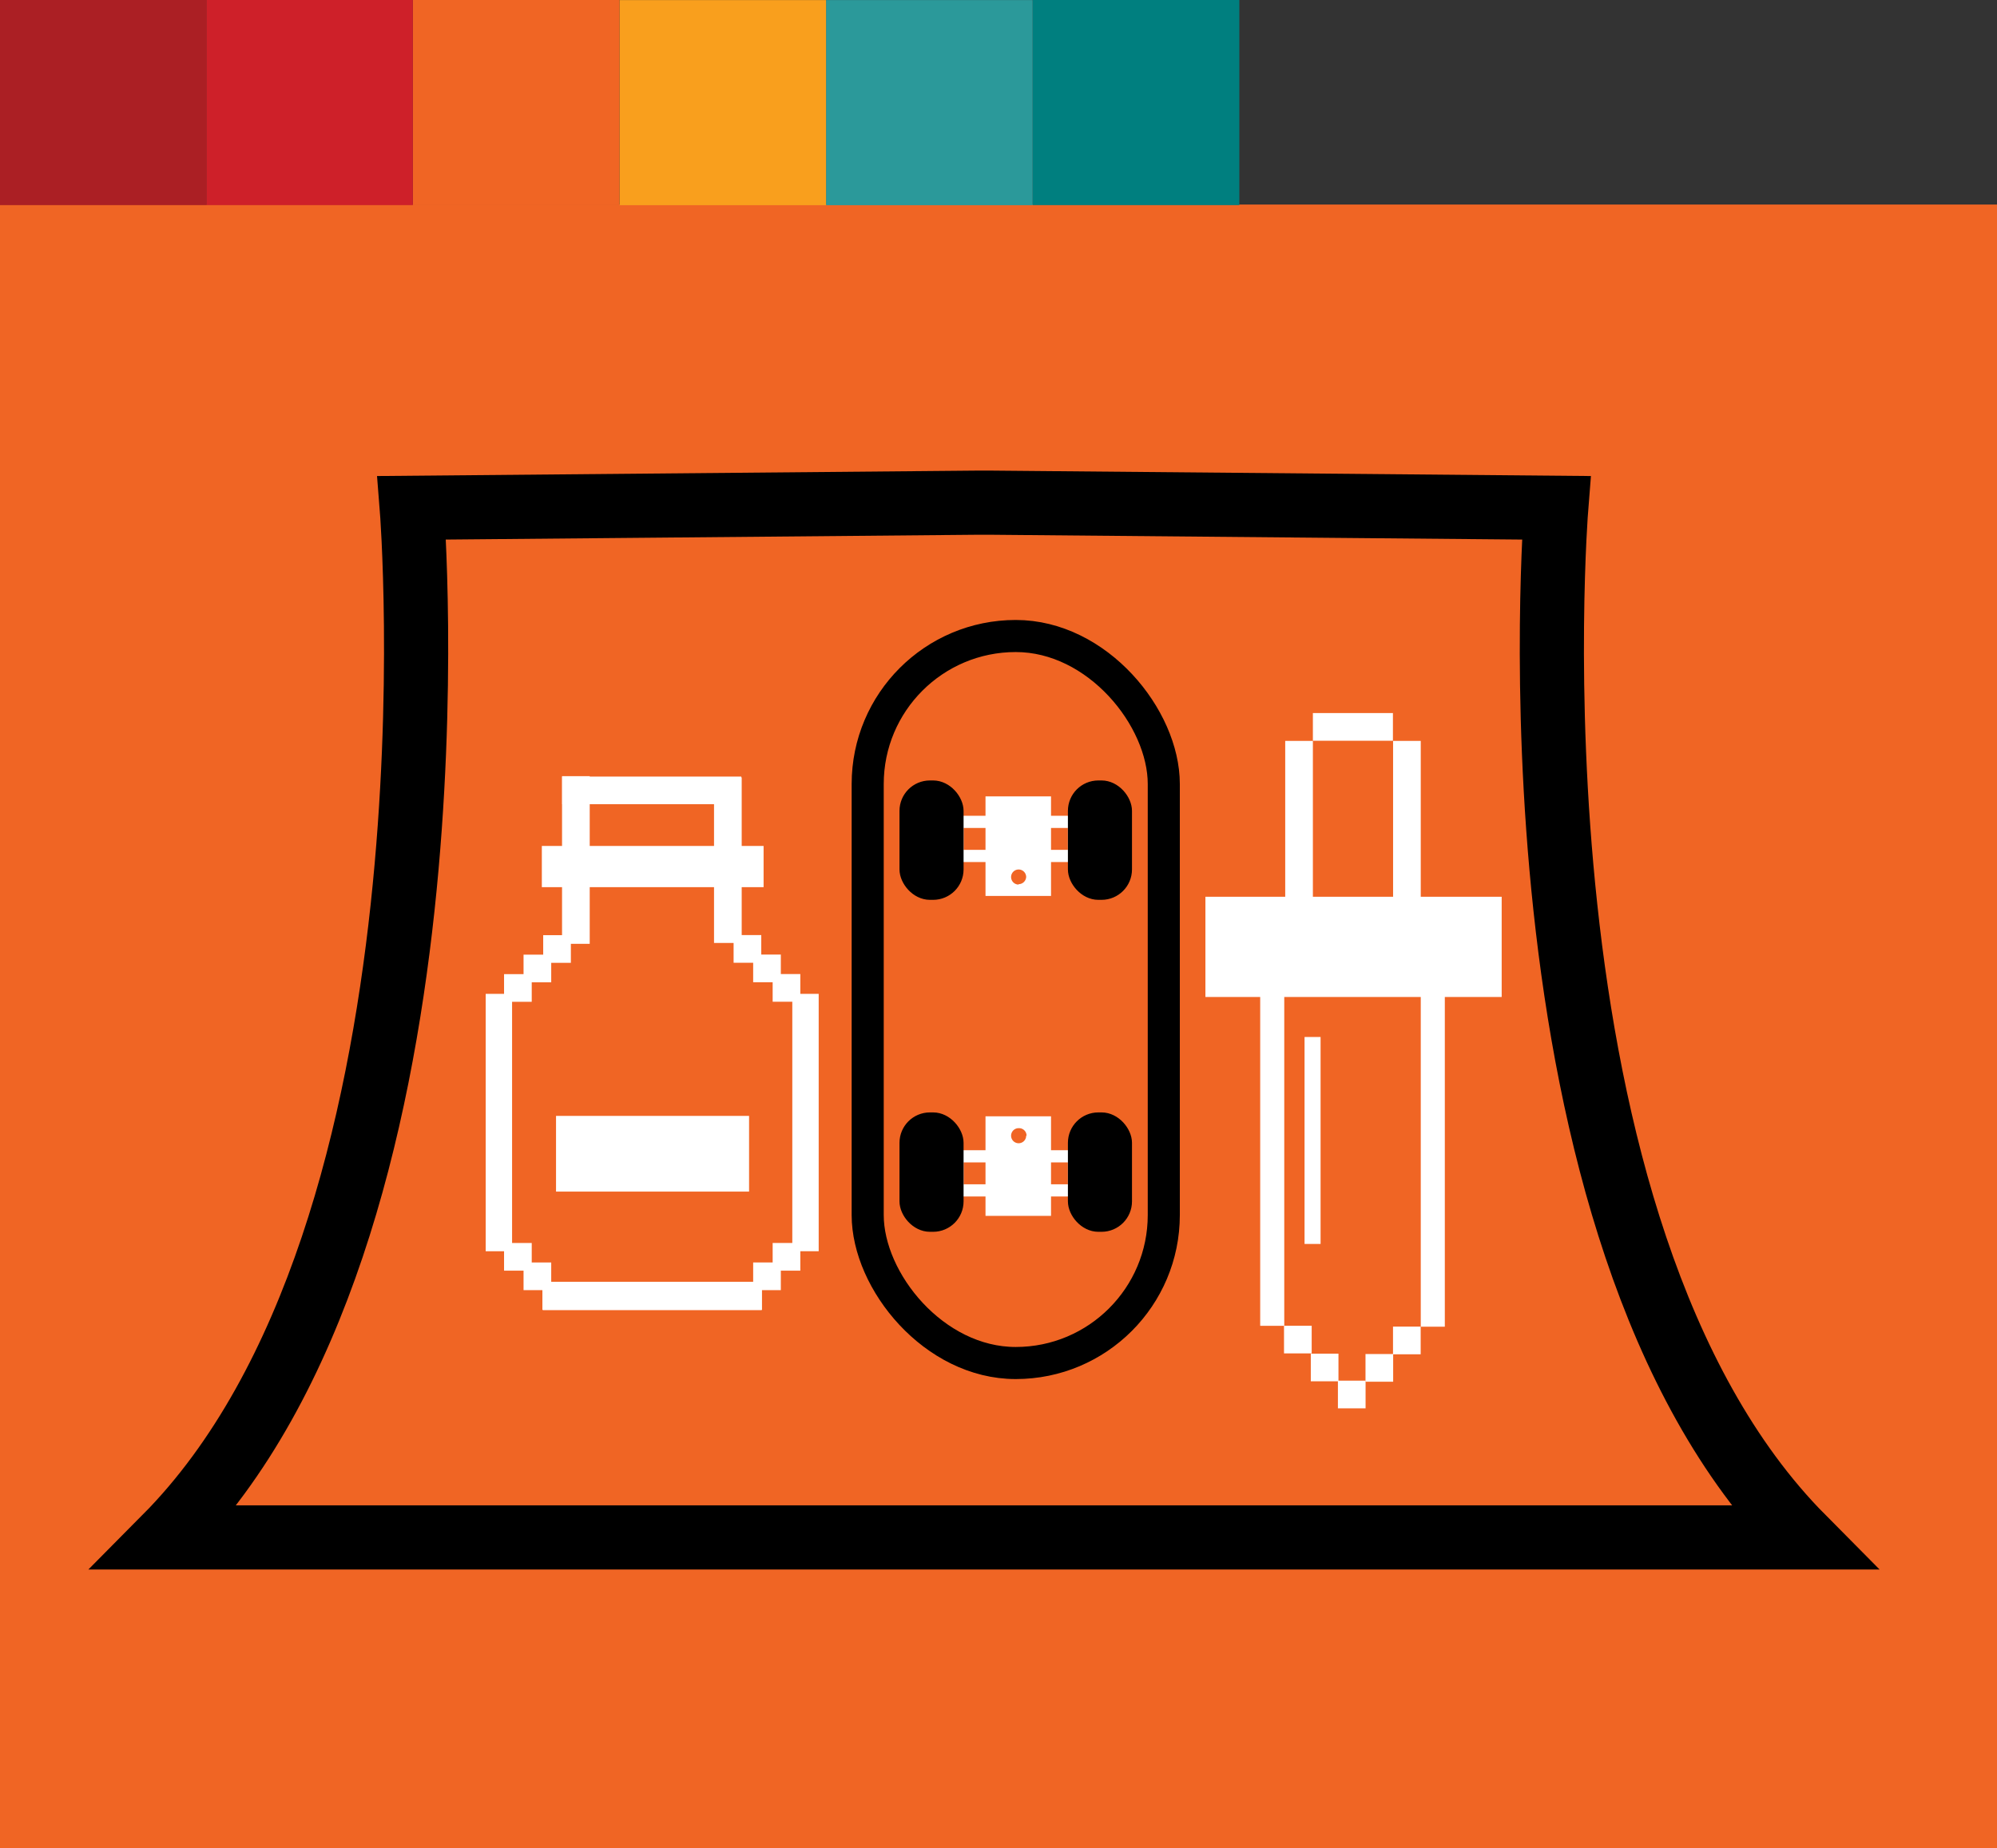 <svg xmlns="http://www.w3.org/2000/svg" viewBox="0 0 249 230.51"><rect x="0" y="0" width="249" height="230.51" fill="#333333" stroke="none"/><defs><style>.cls-1{fill:#f06524;}.cls-2{fill:#007f7f;}.cls-3{fill:#2b999a;}.cls-4{fill:#f99f1d;}.cls-5{fill:#ce2029;}.cls-6{fill:#ab1f24;}.cls-11,.cls-12,.cls-7{fill:none;}.cls-11,.cls-14,.cls-7{stroke:#000;}.cls-10,.cls-11,.cls-12,.cls-14,.cls-7,.cls-8,.cls-9{stroke-miterlimit:10;}.cls-7{stroke-width:8px;}.cls-10,.cls-13,.cls-8,.cls-9{fill:#fff;}.cls-10,.cls-12,.cls-8,.cls-9{stroke:#fff;}.cls-9{stroke-width:3px;}.cls-10{stroke-width:2px;}.cls-11{stroke-width:4px;}.cls-12{stroke-width:1.52px;}.cls-14{stroke-width:1.55px;}</style></defs><title>skateramp</title><g id="Layer_2" data-name="Layer 2"><g id="Venue"><rect class="cls-1" y="25.51" width="249" height="205"/><rect class="cls-2" x="128.86" y="-0.09" width="25.58" height="25.76" transform="translate(128.86 154.44) rotate(-90)"/><rect class="cls-3" x="103.09" y="-0.09" width="25.58" height="25.76" transform="translate(103.09 128.68) rotate(-90)"/><rect class="cls-4" x="77.33" y="-0.09" width="25.58" height="25.76" transform="translate(77.33 102.92) rotate(-90)"/><rect class="cls-1" x="51.57" y="-0.09" width="25.58" height="25.76" transform="translate(51.57 77.15) rotate(-90)"/><rect class="cls-5" x="25.81" y="-0.09" width="25.58" height="25.76" transform="translate(25.81 51.39) rotate(-90)"/><rect class="cls-6" x="0.09" y="-0.09" width="25.58" height="25.76" transform="translate(0.09 25.67) rotate(-90)"/><path class="cls-7" d="M20.62,191.74C58.53,153.51,51.34,63.33,51.34,63.33L122,62.69h1.38l70.66.64s-7.19,90.18,30.72,128.41Z"/><rect class="cls-8" x="61.06" y="124.45" width="2.29" height="31.1"/><rect class="cls-8" x="80.11" y="148.47" width="2.51" height="26.3" transform="translate(-80.26 242.99) rotate(-90)"/><rect class="cls-8" x="63.35" y="155.52" width="2.45" height="2.45"/><rect class="cls-8" x="63.35" y="121.99" width="2.45" height="2.45"/><rect class="cls-8" x="65.78" y="119.56" width="2.45" height="2.45"/><rect class="cls-8" x="68.23" y="117.13" width="2.45" height="2.45"/><rect class="cls-8" x="70.58" y="97.3" width="2.45" height="19.91"/><rect class="cls-8" x="80.04" y="87.92" width="2.45" height="21.33" transform="translate(179.85 17.31) rotate(90)"/><rect class="cls-8" x="65.78" y="157.95" width="2.45" height="2.45"/><rect class="cls-8" x="79.31" y="94.74" width="4.14" height="26.65" transform="translate(-26.68 189.45) rotate(-90)"/><rect class="cls-8" x="99.29" y="124.45" width="2.29" height="31.1" transform="translate(200.87 280) rotate(-180)"/><rect class="cls-8" x="80.03" y="148.47" width="2.51" height="26.3" transform="translate(-80.34 242.9) rotate(-90)"/><rect class="cls-8" x="96.85" y="155.52" width="2.45" height="2.45" transform="translate(196.14 313.49) rotate(-180)"/><rect class="cls-8" x="96.85" y="121.99" width="2.45" height="2.45" transform="translate(196.14 246.42) rotate(-180)"/><rect class="cls-8" x="94.42" y="119.56" width="2.45" height="2.45" transform="translate(191.28 241.56) rotate(-180)"/><rect class="cls-8" x="91.96" y="117.13" width="2.45" height="2.45" transform="translate(186.38 236.7) rotate(-180)"/><rect class="cls-8" x="89.53" y="97.47" width="2.45" height="19.64" transform="translate(181.51 214.57) rotate(-180)"/><rect class="cls-8" x="94.41" y="157.95" width="2.45" height="2.45" transform="translate(191.27 318.35) rotate(-180)"/><path class="cls-8" d="M92.9,148.11H69.83v-8.44H92.9Z"/><rect class="cls-8" x="174.19" y="92.89" width="2.45" height="19.64" transform="translate(350.84 205.43) rotate(-180)"/><rect class="cls-8" x="160.76" y="92.89" width="2.45" height="19.64" transform="translate(323.96 205.43) rotate(-180)"/><rect class="cls-8" x="164.21" y="89.44" width="8.98" height="2.45" transform="translate(337.39 181.32) rotate(-180)"/><rect class="cls-8" x="150.8" y="112.34" width="35.94" height="11.5"/><line class="cls-9" x1="158.63" y1="165.35" x2="158.63" y2="123.78"/><line class="cls-9" x1="178.65" y1="165.46" x2="178.65" y2="123.88"/><rect class="cls-8" x="160.59" y="165.85" width="2.45" height="2.45" transform="translate(323.64 334.14) rotate(-180)"/><rect class="cls-8" x="163.95" y="169.31" width="2.45" height="2.45" transform="translate(330.34 341.08) rotate(-180)"/><rect class="cls-8" x="167.31" y="172.69" width="2.45" height="2.45" transform="translate(337.08 347.83) rotate(-180)"/><rect class="cls-8" x="174.2" y="165.95" width="2.45" height="2.45" transform="translate(350.84 334.35) rotate(-180)"/><rect class="cls-8" x="170.77" y="169.37" width="2.45" height="2.45" transform="translate(343.98 341.19) rotate(-180)"/><line class="cls-10" x1="163.66" y1="129.33" x2="163.66" y2="155.14"/><rect class="cls-11" x="108.19" y="79.32" width="36.92" height="90.67" rx="18.46"/><rect class="cls-12" x="119.39" y="102.5" width="14.52" height="4.25"/><path class="cls-13" d="M122.88,99.32v12.42h8.17V99.32Zm4.13,11a.94.94,0,1,1,.94-.94A.95.95,0,0,1,127,110.27Z"/><rect class="cls-14" x="112.93" y="98.11" width="6.44" height="13.34" rx="3.02"/><rect class="cls-14" x="133.93" y="98.11" width="6.44" height="13.34" rx="3.02"/><rect class="cls-12" x="119.39" y="144.21" width="14.52" height="4.25"/><path class="cls-13" d="M131.05,151.64V139.22h-8.17v12.42Zm-3.1-10a.94.94,0,1,1-.94-.94A.94.94,0,0,1,128,141.63Z"/><rect class="cls-14" x="112.93" y="139.51" width="6.44" height="13.34" rx="3.02"/><rect class="cls-14" x="133.93" y="139.51" width="6.44" height="13.34" rx="3.02"/></g></g></svg>
